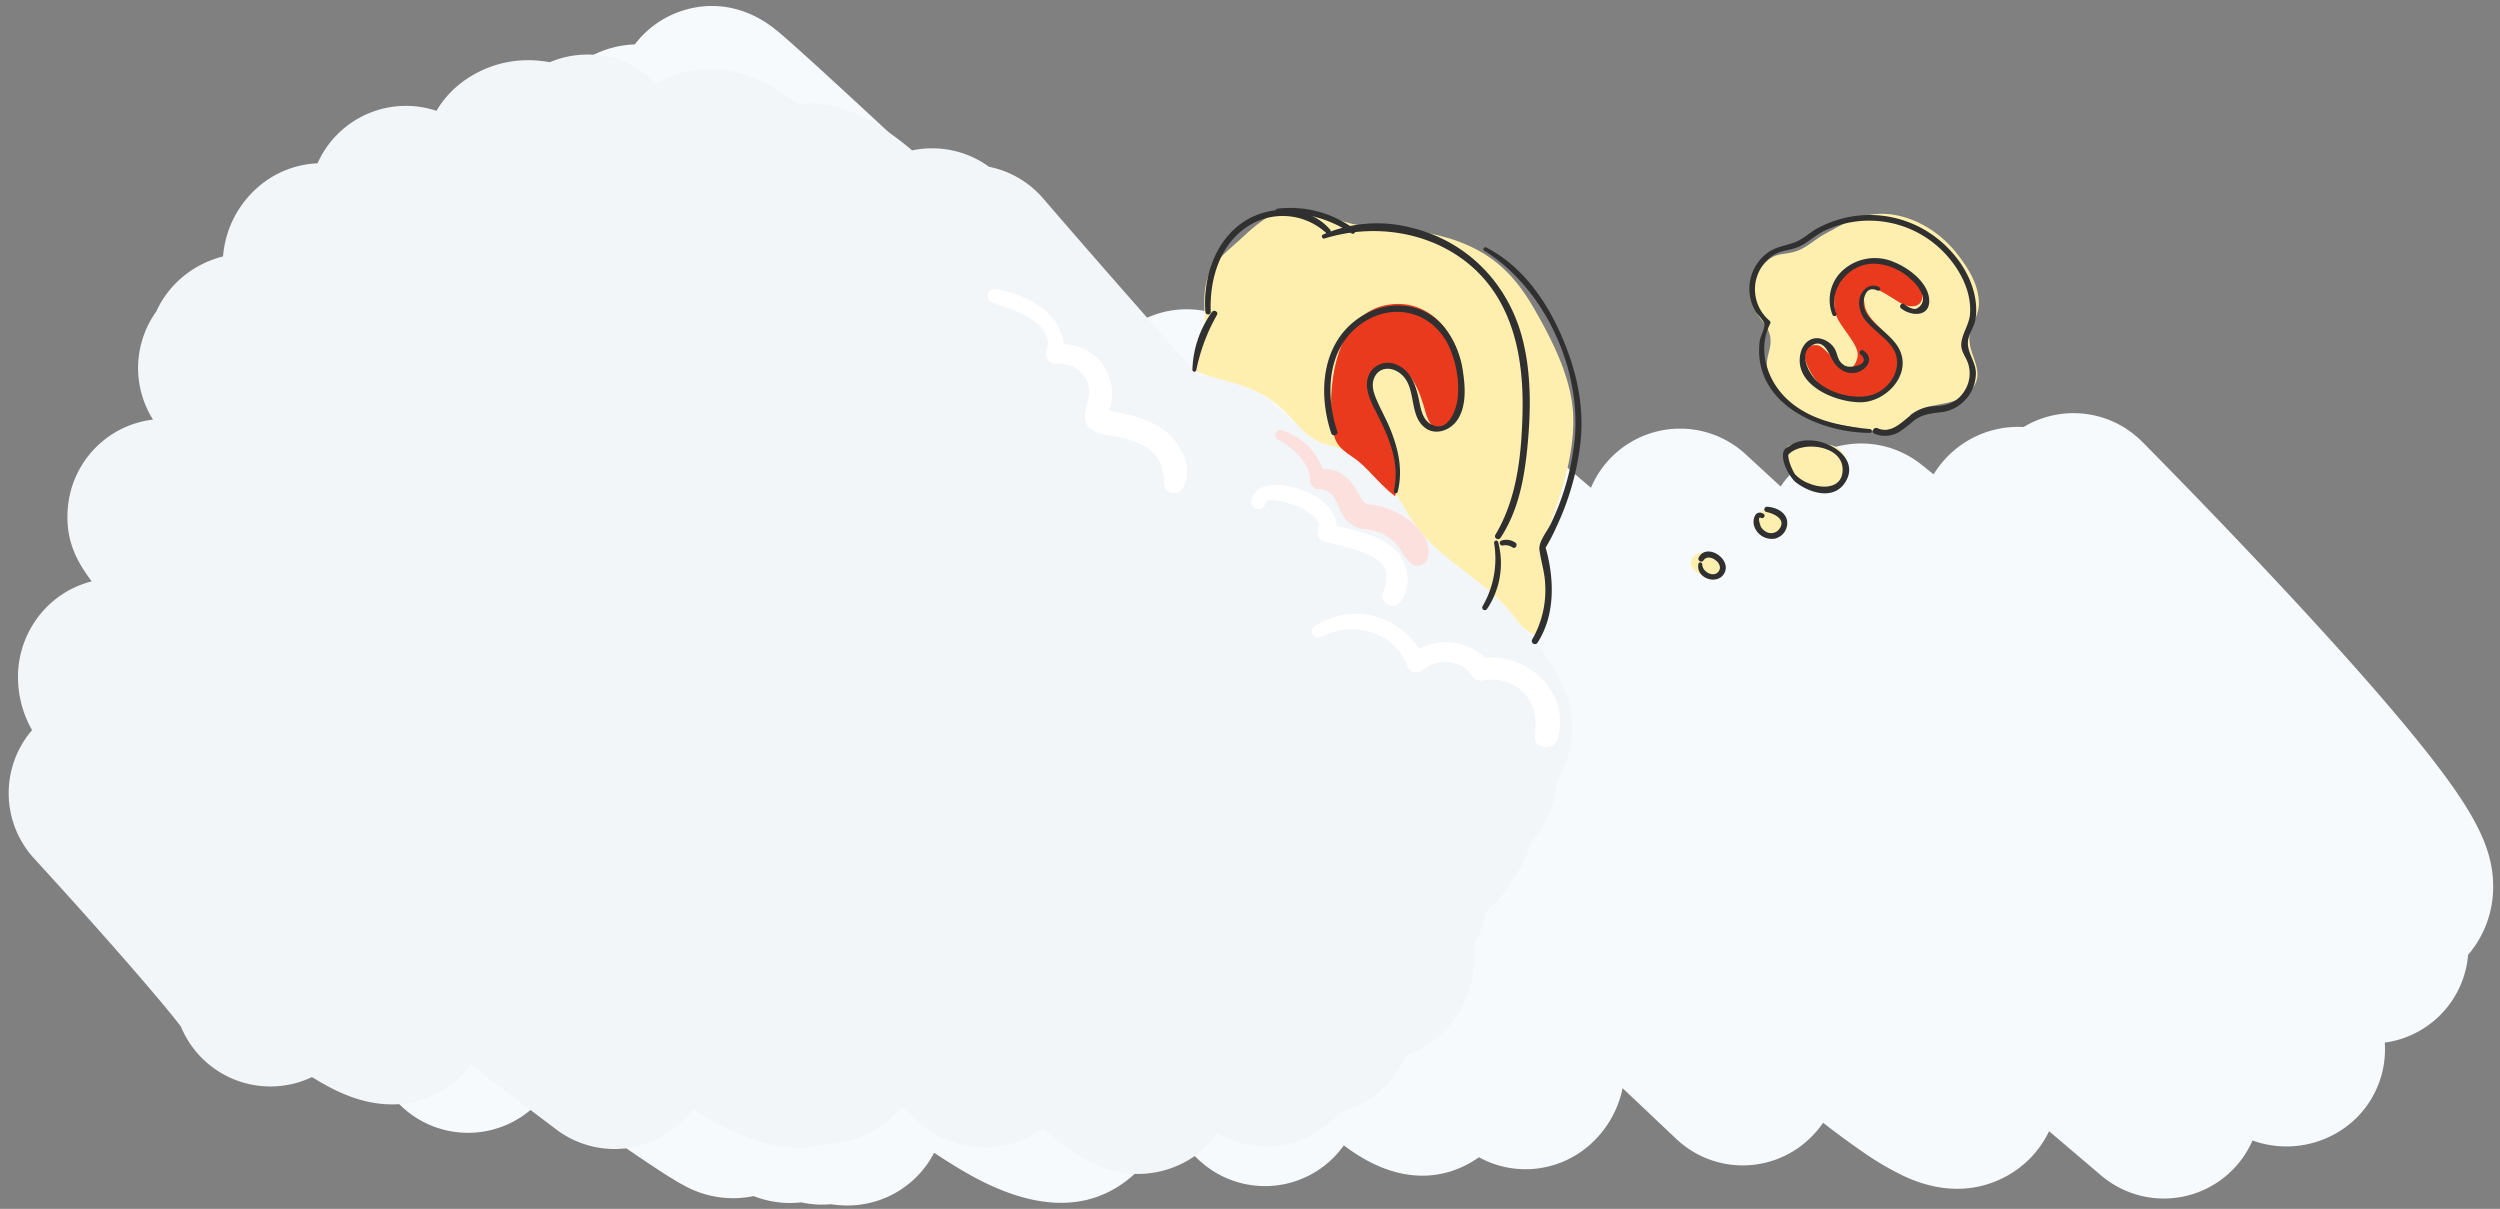 <svg xmlns="http://www.w3.org/2000/svg" viewBox="0 0 517 250"><rect x="0" y="0" width="517" height="250" fill="#808080" stroke="none"/><defs><style>.cls-1{fill:#f7fafc;}.cls-2{fill:#f2f6f9;}.cls-3{fill:#ffefaf;}.cls-4{fill:#e93a1d;}.cls-5{fill:#303030;}.cls-6{fill:#fff;}.cls-7{fill:#fce0de;}</style></defs><title>DN_Service-Consult-img-1</title><g id="back"><path class="cls-1" d="M175.237,249.296q-.942,0-1.892-.086c-.509-.046-1.003-.103-1.489-.174a20.019,20.019,0,0,1-6.161-.39,20.569,20.569,0,0,1-9.84-1.296,20.918,20.918,0,0,1-14.525-2.264c-.957-.513-2.045-1.158-3.426-2.031-2.019-1.276-4.737-3.087-8.312-5.536-4.265-2.922-9.813-6.801-16.558-11.575a20.017,20.017,0,0,1-31.535,1.226S68.431,211.675,55.366,196.145c-6.54-7.774-13.08-15.558-17.982-21.416-2.474-2.956-4.535-5.425-5.977-7.165-3.5-4.226-7.469-9.015-6.761-17.23a19.999,19.999,0,0,1,7.07-13.606,21.094,21.094,0,0,1,7.654-3.964c-12.696-17.164-13.907-23.85-13.59-30.246A21.637,21.637,0,0,1,30.992,89.32a19.998,19.998,0,0,1,5.152-9.336,20.311,20.311,0,0,1,4.393-5.18A21.526,21.526,0,0,1,43.39,71.914a20.009,20.009,0,0,1,23.077-1.873,21,21,0,0,1-.024-3.872,20.117,20.117,0,0,1,7.099-13.739A20.362,20.362,0,0,1,91.332,48.26a19.98,19.98,0,0,1,7.022-17.526,20.804,20.804,0,0,1,13.586-4.726,19.922,19.922,0,0,1,6.891-12.146,20.767,20.767,0,0,1,12.447-4.677,20.017,20.017,0,0,1,3.081-3.24c6.324-5.311,16.874-7.28,26.185.29.57.463,1.397,1.165,2.456,2.097,1.691,1.487,4.043,3.608,7.19,6.486,5.646,5.162,13.869,12.777,24.442,22.636,9.812,9.148,21.736,20.311,35.655,33.377a21.674,21.674,0,0,1,2.26-2.192,20,20,0,0,1,26.843,1.027c.201.197,12.692,12.415,30.516,29.508A20.014,20.014,0,0,1,320.404,93.55l8.606,7.318a20.006,20.006,0,0,1,31.999-6.919q3.593,3.318,7.228,6.662a19.999,19.999,0,0,1,29.093-4.546l2.547,2.028a20.465,20.465,0,0,1,18.608-9.786A20.007,20.007,0,0,1,442.99,91.34c.697.702,17.278,17.394,34.101,35.681,10.039,10.914,18.073,20.133,23.881,27.4,11.282,14.12,14.964,21.686,14.589,29.981a21.521,21.521,0,0,1-5.153,13.051,20,20,0,0,1-17.239,18.155,19.995,19.995,0,0,1-7.096,16.705,20.745,20.745,0,0,1-20.257,3.545,20.008,20.008,0,0,1-31.289,7.237l-10.776-9.164a20.753,20.753,0,0,1-5.424,6.991c-3.124,2.622-11.735,8.109-24.249,2.456a60.184,60.184,0,0,1-9.19-5.396c-2.32-1.596-4.931-3.518-7.866-5.79a21.045,21.045,0,0,1-3.766,4.134,19.998,19.998,0,0,1-26.6-.794q-5.43-5.138-11.104-10.504a21.337,21.337,0,0,1-7.206,12.087,20.009,20.009,0,0,1-22.502,2.204c-4.493,3.194-13.998,7.332-26.624-1.499q-.633-.442-1.316-.949a20.009,20.009,0,0,1-30.317,2.689l-5.517-5.17c-.553-.52-1.099-1.031-1.647-1.546a20.006,20.006,0,0,1-6.584,10.622c-8.671,7.275-20,7.026-33.676-.739-2.147-1.219-4.468-2.662-6.983-4.341a20.169,20.169,0,0,1-17.942,10.908Z"/><path class="cls-2" d="M235.462,242.772c-4.027,0-8.766-1.232-13.991-4.866-1.653-1.15-3.531-2.615-5.811-4.54a20.34,20.34,0,0,1-25.458-1.165c-.769-.64-1.651-1.435-2.777-2.501q-.415-.393-.887-.847a19.957,19.957,0,0,1-2.668,2.711,21.83,21.83,0,0,1-12.905,5.088c-8.057,2.07-16.406-.872-22.713-4.301q-2.328-1.266-4.974-2.934a21.049,21.049,0,0,1-3.33,3.517,19.999,19.999,0,0,1-24.91.638L97.39,220.239a19.967,19.967,0,0,1-3.125,3.295c-4.076,3.421-12.84,8.165-25.736,1.491-1.217-.629-2.546-1.388-4.007-2.287a20.022,20.022,0,0,1-27.1-10.421c-4.271-5.683-18.431-21.777-30.357-34.766A19.998,19.998,0,0,1,6.63,150.988a22.177,22.177,0,0,1-2.87-12.306A20.518,20.518,0,0,1,11,124.301a19.945,19.945,0,0,1,7.966-4.073c-3.557-4.711-5.343-8.889-4.971-14.793a20.133,20.133,0,0,1,7.123-14.111,19.93,19.93,0,0,1,10.526-4.546,20.012,20.012,0,0,1,.653-22.327,20.205,20.205,0,0,1,5.383-7.107,20.957,20.957,0,0,1,8.446-4.312A21.189,21.189,0,0,1,53.656,38.44a19.928,19.928,0,0,1,12.01-4.661A20.003,20.003,0,0,1,90.268,22.919a20.018,20.018,0,0,1,4.397-5.207,22.765,22.765,0,0,1,17.128-5.119c.633.065,1.272.151,1.919.264a20.009,20.009,0,0,1,22.105,4.472,21.784,21.784,0,0,1,17.874-2.026,31.972,31.972,0,0,1,8.195,3.973c1.008.659,2.056,1.397,3.157,2.228,4.43-.511,9.898.284,16.127,4.114a65.843,65.843,0,0,1,7.463,5.485A20.026,20.026,0,0,1,204.533,34.49a19.907,19.907,0,0,1,11.185,6.543c10.385,12.042,21.424,24.631,32.182,36.703a19.935,19.935,0,0,1,15.068,5.496l4.555,4.349A20.035,20.035,0,0,1,286.14,98.1c2.196,2.556,7.104,7.792,10.836,11.773,22.095,23.575,28.763,30.689,28.089,41.943a20.614,20.614,0,0,1-3.185,9.813,19.944,19.944,0,0,1-5.274,12.503,19.896,19.896,0,0,1-3.678,7.494,19.982,19.982,0,0,1-4.99,6.292c-.202.17-.41.337-.621.5a20.596,20.596,0,0,1-2.524,7.04,24.182,24.182,0,0,1,.058,3.71,21.71,21.71,0,0,1-7.713,15.492,19.95,19.95,0,0,1-6.502,3.647,20.412,20.412,0,0,1-5.722,7.736,19.996,19.996,0,0,1-7.753,4.016,21.114,21.114,0,0,1-2.366,2.323,20.005,20.005,0,0,1-22.921,1.964,19.988,19.988,0,0,1-3.384,3.646A20.677,20.677,0,0,1,235.462,242.772Zm53.051-135.145.024.024a16.664,16.664,0,0,0-1.588-7.858A19.961,19.961,0,0,1,288.513,107.627Z"/></g><g id="Layer_2" data-name="Layer 2"><path class="cls-3" d="M318.283,131.453c1.949-3.714,2.242-8.075,1.856-12.399-.521-5.835-.784-7.483,1.304-13.188,2.25-6.147,4.258-13.812,3.868-20.436-.443-7.5-4.361-15.177-8.021-21.534-4.232-7.35-8.906-11.757-17.126-14.464a66.303,66.303,0,0,0-17.637-2.751c-4.804-.215-8.078-2.571-12.652-3.368-5.539-.965-9.592,2.667-13.305,6.12-2.088,1.942-4.819,3.961-6.161,6.466-1.768,3.3-1.369,7.253-1.191,10.935.167,3.459-2.463,6.72-1.779,10.002,5.934,2.317,11.038,2.458,16.301,6.527,4.127,3.192,5.789,7.43,11.097,8.715,9.166,2.218,11.787,6.379,16.306,14.104,4.297,7.345,11.071,11.064,17.224,16.339a35.592,35.592,0,0,1,5.227,5.609C314.531,129.418,316.56,131.384,318.283,131.453Z"/><path class="cls-4" d="M288.495,102.639c1.85-6.44.337-10.861-3.083-16.516-1.655-2.735-4.891-8.976.346-10.428,5.767-1.6,7.996,5.769,9.023,9.488,1.908,6.909,6.519,2.543,7.511-2.813,1.725-9.316-4.438-20.75-14.819-19.413-10.786,1.389-12.91,15.485-12.024,24.299.427,4.251,1.042,5.088,4.482,7.412C282.813,96.616,284.905,99.843,288.495,102.639Z"/><path class="cls-5" d="M247.388,76.585a38.262,38.262,0,0,1,4.267-11.433c.398-.677-.599-1.23-1.037-.606a21.479,21.479,0,0,0-4.029,11.931.409.409,0,0,0,.8.108Z"/><path class="cls-5" d="M273.914,49.323c13.373-4.158,28.924.148,36.145,12.778,4.105,7.181,5.015,15.682,4.787,23.813-.237,8.473-1.183,17.261-5.596,24.674-.412.692.636,1.291,1.073.627,3.784-5.766,4.989-12.668,5.608-19.424.641-6.999.725-14.199-.917-21.076-2.805-11.744-11.328-20.78-23.157-23.621A27.919,27.919,0,0,0,273.575,48.52c-.452.212-.133.95.339.803Z"/><path class="cls-5" d="M250.38,64.499c-.261-6.449,1.704-13.568,7.266-17.423a13.25,13.25,0,0,1,16.649,1.148c.5.488,1.205-.24.758-.758-4.282-4.965-12.138-5.166-17.493-1.837-6.284,3.906-8.819,11.805-8.282,18.871.053.699,1.131.715,1.102,0Z"/><path class="cls-5" d="M264.197,44.064a25.005,25.005,0,0,1,15.289,4.195c.586.39,1.095-.53.544-.931A22.34,22.34,0,0,0,264.197,43.15c-.567.07-.603.94,0,.914Z"/><path class="cls-5" d="M308.984,112.322a19.651,19.651,0,0,1-2.401,13.078.54.54,0,0,0,.931.544,16.963,16.963,0,0,0,2.301-13.851c-.143-.548-.916-.306-.831.229Z"/><path class="cls-5" d="M306.961,51.854c12.306,7.684,19.811,23.903,18.754,38.242a52.36,52.36,0,0,1-5.001,18.214c-.733,1.561-2.575,3.667-2.356,5.402.286,2.26,1.03,4.402,1.159,6.721a20.452,20.452,0,0,1-2.661,11.819.645.645,0,0,0,1.113.651c3.299-5.151,3.469-11.589,2.222-17.425a21.823,21.823,0,0,0-.538-2.123c-.218-.677-.386.469.007-.148a36.255,36.255,0,0,0,2.198-4.23A55.236,55.236,0,0,0,326.868,91.25c.76-7.672-.932-14.913-4-21.921-3.249-7.419-8.174-14.366-15.511-18.153a.393.393,0,0,0-.396.678Z"/><path class="cls-5" d="M310.789,112.803a2.623,2.623,0,0,1,1.999.406c.633.408,1.178-.573.583-.997a3.236,3.236,0,0,0-2.862-.426.528.528,0,0,0,.28,1.017Z"/><path class="cls-5" d="M289.04,101.702c1.14-4.488.135-8.956-1.611-13.156-.818-1.968-1.87-3.823-2.709-5.779-.613-1.43-1.185-3.064-.543-4.595.896-2.136,3.156-2.372,4.942-1.256,4.118,2.573,1.951,8.684,5.519,11.506,2.106,1.666,5.035.675,6.547-1.299,2.118-2.767,1.859-7.072,1.346-10.319a18.885,18.885,0,0,0-3.994-9.299c-4.596-5.41-12.22-5.545-17.806-1.546-7.494,5.365-8.135,15.5-5.44,23.613.264.794,1.524.455,1.26-.347-2.453-7.467-2.185-16.864,4.612-22.004,6.534-4.941,15.029-2.999,18.505,4.46a21.265,21.265,0,0,1,1.826,10.269c-.145,2.174-1.711,7.346-5.09,6.014-2.407-.949-2.596-3.701-3.089-5.85-.604-2.634-1.66-5.45-4.308-6.617a4.373,4.373,0,0,0-5.508,1.283c-1.942,2.88-.015,6.277,1.337,8.936,2.497,4.912,4.683,10.181,3.413,15.768-.117.513.66.732.791.218Z"/><path class="cls-3" d="M379.898,100.532c2.519-2.171,2.784-7.093-.625-8.284-1.984-.694-8.849-1.698-10.13.783-1.562,3.027,2.757,6.779,5.062,7.653C375.867,101.314,378.451,101.601,379.898,100.532Z"/><path class="cls-3" d="M368.243,110.653c3.261-1.755-1.199-6.241-3.657-5.097-1.421.662-1.222,2.501-.521,3.72C364.853,110.647,366.048,110.681,368.243,110.653Z"/><path class="cls-3" d="M353.977,119.231a2.397,2.397,0,0,0,.622-4.419c-1.638-1.036-4.658-.743-4.917,1.515C349.485,118.042,352.534,119.533,353.977,119.231Z"/><path class="cls-3" d="M395.039,85.831c3.424-2.877,8.901-1.463,12.214-4.79,4.028-4.046-.521-7.501.073-11.729.345-2.453,2.009-4.011,1.899-6.905-.146-3.833-2.333-7.182-4.63-10.092-3.656-4.633-9.632-8.175-15.676-8.098-4.415.056-7.975,2.219-11.753,4.299-1.895,1.044-3.72,2.857-5.879,3.498-2.569.762-3.975.21-6.015,2.091a9.223,9.223,0,0,0-2.923,8.246c.496,2.899,3.249,4.554,3.72,7.21.484,2.728-1.251,4.472-.459,7.166a15.109,15.109,0,0,0,6.995,8.494c4.533,2.62,9.029,2.541,13.478,3.71C387.372,89.269,394.569,89.378,395.039,85.831Z"/><path class="cls-4" d="M388.662,81.255c3.559-2.072,4.66-5.239,3.292-9.294-1.112-3.297-5.689-5.371-6.312-8.713-1.401-7.506,5.661-1.296,7.813-.365,4.56,1.971,5.51-2.729,2.041-5.729-6.856-5.93-18.325-2.697-15.841,7.787.609,2.57,5.111,6.424,4.472,8.968-1.531,6.098-6.327-2.327-8.22-2.508-5.724-.548-1.052,7.424,1.492,9.105C380.864,82.794,385.636,83.368,388.662,81.255Z"/><path class="cls-5" d="M386.717,88.735c-6.008-.581-12.395-1.836-16.997-6.052-4.29-3.93-6.378-10.32-3.656-15.717a.516.516,0,0,0-.079-.612,8.468,8.468,0,0,1,.519-13.426c1.648-1.142,3.437-1.096,5.208-1.784,1.968-.765,3.58-2.446,5.503-3.378a21.497,21.497,0,0,1,24.728,4.358c3.242,3.33,5.844,8.086,5.449,12.863-.176,2.136-1.543,3.83-1.784,5.891-.176,1.498.598,2.433,1.182,3.732a6.647,6.647,0,0,1-.6,6.33c-1.46,2.28-3.466,2.894-6.033,3.056a8.286,8.286,0,0,0-4.633,1.59c-2.079,1.474-4.313,4.268-7.241,2.967-.766-.34-1.434.793-.662,1.133a5.676,5.676,0,0,0,5.57-.656,30.885,30.885,0,0,0,2.519-1.968c2.075-1.607,3.844-1.528,6.312-1.903a8.198,8.198,0,0,0,6.594-7.937c.027-2.43-1.913-4.348-1.626-6.749.178-1.489,1.31-2.962,1.556-4.513a12.721,12.721,0,0,0,.025-3.588c-.651-5.171-3.914-9.907-7.954-13.069a22.648,22.648,0,0,0-13.679-4.842,22.95,22.95,0,0,0-7.956,1.352,23.386,23.386,0,0,0-3.041,1.345c-1.609.854-2.981,2.243-4.664,2.904-2.14.84-4.144.901-6.02,2.429a9.239,9.239,0,0,0-2.334,11.707c.463.864,1.828,1.975,1.955,2.889.111.801-.861,2.529-.973,3.452-1.55,12.819,12.165,18.937,22.813,18.986.518.002.498-.743,0-.791Z"/><path class="cls-5" d="M379.758,64.885c-1.946-5.125,2.748-10.531,7.954-10.35a11.721,11.721,0,0,1,7.491,3.253,8.173,8.173,0,0,1,2.375,3.311,2.22,2.22,0,0,1-1.352,2.753c-.718.222-1.925-.558-2.467-.976-.486-.375-1.133.458-.66.856,1.972,1.661,5.88,1.915,5.869-1.496-.012-3.659-4.136-6.748-7.15-7.982a9.924,9.924,0,0,0-10.361,1.34,8.26,8.26,0,0,0-2.494,9.511c.199.479.988.284.797-.22Z"/><path class="cls-5" d="M388.617,59.382c-2.075-1.043-3.921.759-4.146,2.841a6.069,6.069,0,0,0,1.932,4.716c1.549,1.698,3.575,2.974,4.904,4.875,2.351,3.362.318,7.687-3.125,9.424-3.576,1.804-9.351.35-12.269-2.231-1.677-1.483-4.26-5.939-1.141-7.631,2.578-1.399,3.5,2.099,4.477,3.547,1.381,2.045,3.809,2.993,5.987,1.502,1.655-1.133,1.77-2.868.079-3.952-.467-.299-1.03.407-.6.778,2.455,2.116-2.007,3.028-3.18,2.37-1.745-.979-1.353-2.394-2.28-3.765A4.803,4.803,0,0,0,376.95,70.16c-2.384-.844-4.225.848-4.66,3.17-1.211,6.454,7.46,9.923,12.543,9.859,4.986-.062,10.236-5.293,8.182-10.439-.836-2.095-2.703-3.545-4.328-5.008a13.723,13.723,0,0,1-2.531-2.678,4.759,4.759,0,0,1-.708-1.65c-.237-1.238.212-4.53,2.764-3.339.462.216.871-.459.405-.693Z"/><path class="cls-5" d="M370.035,92.304c-3.032.958-.162,6.283,1.395,7.479,2.726,2.095,7.46,3.61,9.902.328,4.913-6.603-8.284-12.361-12.326-6.816-.376.515.444,1.124.874.675,2.754-2.874,11.104-1.937,11.174,3.075.055,3.964-4.021,4.09-6.71,3.011a7.702,7.702,0,0,1-3.091-1.934c-.421-.498-2.36-4.407-.89-5.04.443-.191.127-.92-.327-.776Z"/><path class="cls-5" d="M364.674,106.244c-1.753-.988-2.353,1.352-1.886,2.622a3.83,3.83,0,0,0,4.292,2.518,3.335,3.335,0,0,0,2.472-3.815c-.449-1.863-2.429-2.665-4.157-2.781a.55.55,0,0,0-.146,1.076c1.587.341,4.212,1.511,2.722,3.514a2.083,2.083,0,0,1-2.667.635,2.894,2.894,0,0,1-1.143-1.048c-.019-.03-.893-2.315.013-1.867.566.28,1.061-.539.5-.855Z"/><path class="cls-5" d="M351.241,116.597c-.653,3.159,4.381,4.659,5.509,1.581,1.041-2.842-3.902-5.895-5.454-2.889a.581.581,0,0,0,1.002.586c1.02-1.566,3.971.448,3.276,1.991-.825,1.834-3.56.515-3.545-1.163.004-.442-.695-.559-.788-.107Z"/><path class="cls-6" d="M205.307,62.595c4.094,1.448,13.147,3.936,11.083,10.174a1.927,1.927,0,0,0,1.846,2.423c3.79-.224,7.4,2.342,6.96,6.471-.288,2.709-2.192,5.499.909,7.41,1.4.863,3.354.892,4.925,1.232a20.803,20.803,0,0,1,5.019,1.589c3.453,1.746,4.58,4.438,4.685,8.131a2.041,2.041,0,0,0,3.771,1.021c2.219-3.439.474-7.692-2.039-10.493-3.093-3.448-7.836-4.64-12.218-5.417-.341-.06-1.252-.367-1.118-.108.186.36.422-.749.453-.862a10.408,10.408,0,0,0,.388-2.882,10.609,10.609,0,0,0-1.83-5.79,10.188,10.188,0,0,0-10.413-4.061l2.423,1.846c.163-8.137-6.94-12.089-14.062-13.515a1.47,1.47,0,0,0-.781,2.833Z"/><path class="cls-6" d="M261.727,103.849c.147-1.313,6.15.592,6.795.905,1.201.584,5.015,2.819,4.192,4.59a1.868,1.868,0,0,0,1.101,2.705c3.399.767,7.24,1.537,10.318,3.238,3.229,1.784,2.959,4.399,1.833,7.416-.711,1.904,2.096,3.47,3.408,1.984,2.591-2.934,2.075-7.781-.471-10.598-3.258-3.604-9.593-4.699-14.109-5.59l1.101,2.705c3.96-9.167-16.745-15.024-17.105-7.355-.09,1.923,2.732,1.835,2.938,0Z"/><path class="cls-6" d="M273.158,131.721c6.501-3.43,15.028-1.235,17.849,5.902a2.012,2.012,0,0,0,3.305.873c2.897-2.398,7.846-2.191,9.984,1.125a2.409,2.409,0,0,0,2.604,1.06,9.225,9.225,0,0,1,8.497,2.887c2.145,2.465,2.383,5.508,2.013,8.619-.325,2.73,3.96,3.133,4.681.633,2.89-10.028-6.881-18.438-16.416-16.587l2.244.593c-4.064-4.761-11.798-5.554-16.402-1.127l3.106.4c-4.135-8.537-14.7-11.979-22.741-6.564a1.267,1.267,0,0,0,1.278,2.186Z"/><path class="cls-7" d="M264.242,90.871c2.735,1.352,6.864,5.019,6.648,8.425a1.918,1.918,0,0,0,1.897,1.897c2.989.012,3.461,2.565,4.627,4.813a5.815,5.815,0,0,0,4.719,3.429,10.226,10.226,0,0,1,5.816,2.272c1.697,1.47,2.3,3.674,4.084,5.008a2.224,2.224,0,0,0,3.248-1.321c1.397-5.492-6.29-10.235-10.804-10.9-1.842-.271-2.186-.022-3.14-1.712a16.444,16.444,0,0,0-2.59-3.797c-1.807-1.773-4.644-2.74-6.917-1.326l2.596.681c-1.31-2.018-2.002-4.194-3.729-5.968a14.67,14.67,0,0,0-5.654-3.399c-1.099-.405-1.855,1.378-.801,1.899Z"/></g></svg>